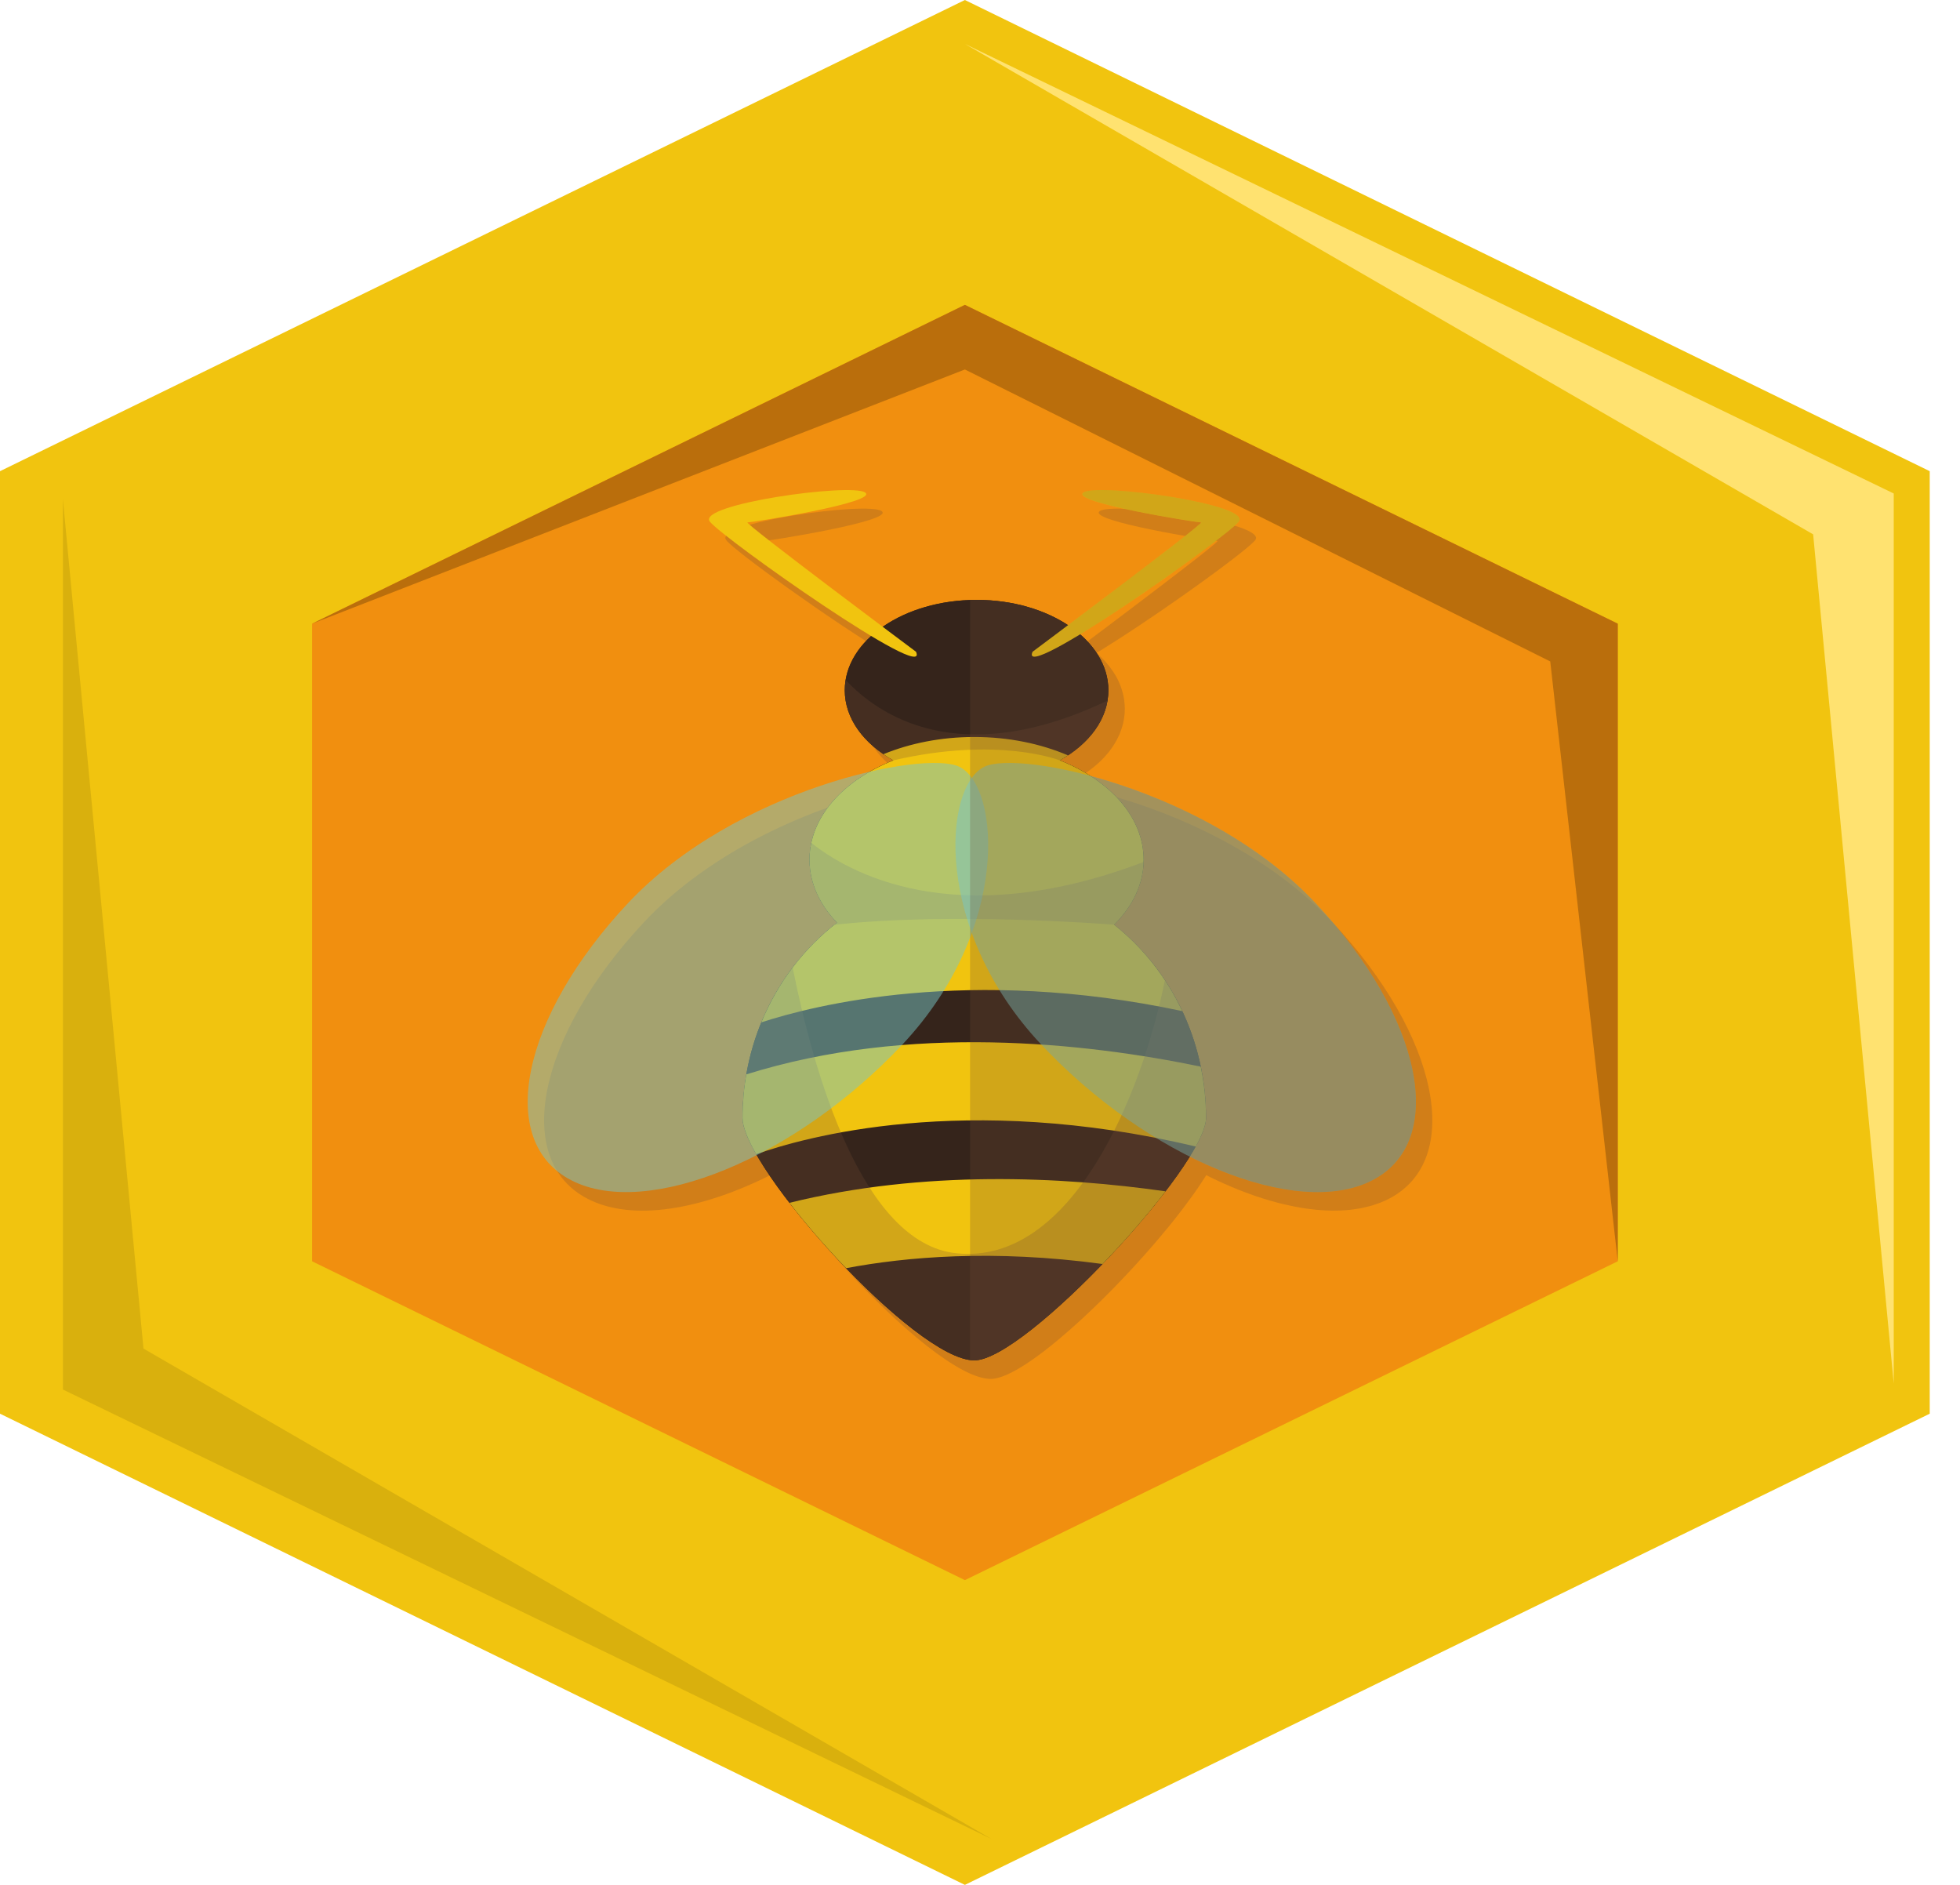 <svg width="52" height="50" viewBox="0 0 52 50" fill="none" xmlns="http://www.w3.org/2000/svg">
<path d="M0 12.499L25.599 0L51.197 12.499V37.501L25.599 50L0 37.501V12.499Z" fill="#F1C40F"/>
<path d="M8.28 16.544L25.599 8.087L42.92 16.544V33.458L25.599 41.916L8.28 33.458V16.544Z" fill="#F18F0F"/>
<path d="M8.28 16.544L25.599 8.087L42.92 16.544V33.458L41.129 17.546L25.599 9.801L8.28 16.544Z" fill="#BA6E0C"/>
<path d="M25.599 1.165L50.242 13.091V36.704L48.104 14.175L25.599 1.165Z" fill="#FFE270"/>
<path d="M26.312 48.786L1.669 36.86V13.247L3.807 35.774L26.312 48.786Z" fill="#D9B00D"/>
<path opacity="0.25" d="M35.34 24.452C35.242 24.349 35.142 24.248 35.04 24.148C35.006 24.116 34.972 24.085 34.938 24.053C34.868 23.987 34.797 23.922 34.725 23.858C34.685 23.822 34.644 23.786 34.602 23.751C34.534 23.693 34.466 23.635 34.396 23.578C34.353 23.544 34.31 23.509 34.267 23.475C34.195 23.418 34.123 23.363 34.05 23.308C34.009 23.277 33.967 23.246 33.925 23.216C33.843 23.155 33.759 23.096 33.674 23.038C33.642 23.016 33.61 22.993 33.577 22.971C33.459 22.891 33.339 22.814 33.219 22.738C33.209 22.732 33.199 22.727 33.19 22.721C33.079 22.652 32.967 22.585 32.854 22.52C32.819 22.5 32.783 22.48 32.748 22.46C32.66 22.41 32.572 22.361 32.483 22.313C32.443 22.292 32.403 22.271 32.364 22.25C32.277 22.204 32.19 22.16 32.104 22.117C32.065 22.098 32.027 22.079 31.989 22.06C31.895 22.014 31.802 21.97 31.708 21.927C31.678 21.913 31.648 21.899 31.618 21.885C31.498 21.831 31.378 21.778 31.258 21.727C31.256 21.726 31.253 21.725 31.25 21.724C30.992 21.615 30.736 21.516 30.484 21.426C30.47 21.421 30.457 21.416 30.443 21.412C30.333 21.373 30.224 21.335 30.115 21.299C30.097 21.293 30.079 21.287 30.06 21.282C29.954 21.247 29.849 21.214 29.745 21.183C29.73 21.179 29.715 21.174 29.701 21.17C29.586 21.136 29.472 21.104 29.361 21.074C29.36 21.073 29.358 21.073 29.357 21.073C29.357 21.072 29.356 21.072 29.356 21.072C29.296 21.034 29.236 20.997 29.174 20.962C29.168 20.959 29.163 20.956 29.157 20.953C29.1 20.92 29.041 20.888 28.981 20.858C28.96 20.847 28.938 20.837 28.916 20.826C28.869 20.803 28.823 20.78 28.775 20.758C28.701 20.725 28.627 20.693 28.55 20.663C28.596 20.637 28.642 20.61 28.686 20.582C28.701 20.573 28.715 20.564 28.729 20.555C28.73 20.555 28.73 20.554 28.73 20.554C28.73 20.554 28.731 20.554 28.731 20.553C28.76 20.535 28.788 20.517 28.816 20.498C28.832 20.487 28.848 20.475 28.864 20.464C28.865 20.463 28.866 20.463 28.866 20.462C28.867 20.462 28.868 20.461 28.869 20.46C28.892 20.443 28.916 20.426 28.939 20.409C28.957 20.396 28.973 20.382 28.99 20.369C29.013 20.351 29.035 20.333 29.057 20.315L29.057 20.315L29.057 20.315C29.073 20.301 29.089 20.287 29.105 20.273C29.126 20.255 29.146 20.236 29.166 20.218C29.167 20.217 29.167 20.217 29.168 20.216C29.169 20.215 29.169 20.215 29.169 20.215C29.184 20.201 29.199 20.187 29.213 20.174C29.234 20.153 29.254 20.132 29.274 20.111C29.287 20.097 29.3 20.084 29.312 20.07C29.337 20.043 29.361 20.015 29.384 19.987C29.392 19.978 29.401 19.968 29.409 19.958C29.436 19.925 29.461 19.891 29.486 19.856C29.496 19.843 29.505 19.829 29.514 19.815C29.514 19.815 29.515 19.814 29.515 19.814C29.515 19.813 29.516 19.812 29.516 19.812C29.531 19.789 29.547 19.766 29.561 19.743C29.561 19.743 29.561 19.743 29.561 19.743C29.561 19.743 29.562 19.743 29.562 19.743C29.571 19.727 29.581 19.711 29.59 19.695C29.59 19.695 29.59 19.694 29.591 19.694C29.591 19.693 29.591 19.693 29.591 19.692C29.604 19.671 29.617 19.649 29.629 19.627C29.638 19.609 29.646 19.592 29.655 19.575C29.666 19.552 29.677 19.529 29.688 19.506C29.695 19.489 29.703 19.472 29.71 19.455C29.71 19.455 29.71 19.454 29.71 19.454C29.71 19.453 29.711 19.453 29.711 19.452C29.72 19.429 29.729 19.406 29.737 19.383C29.738 19.383 29.738 19.383 29.738 19.382C29.738 19.382 29.738 19.382 29.738 19.382C29.744 19.365 29.75 19.348 29.756 19.331C29.765 19.305 29.771 19.28 29.779 19.254C29.779 19.253 29.779 19.253 29.779 19.252C29.78 19.251 29.78 19.25 29.78 19.25C29.784 19.235 29.789 19.221 29.792 19.206C29.792 19.206 29.792 19.206 29.792 19.205C29.792 19.205 29.793 19.205 29.793 19.205C29.801 19.17 29.808 19.135 29.814 19.1C29.816 19.093 29.818 19.085 29.819 19.078C29.819 19.078 29.819 19.078 29.819 19.078C29.819 19.077 29.819 19.077 29.819 19.076C29.819 19.076 29.819 19.076 29.819 19.076C29.834 18.986 29.842 18.895 29.842 18.802C29.842 18.739 29.837 18.676 29.83 18.614C29.829 18.603 29.828 18.593 29.827 18.583C29.819 18.523 29.807 18.463 29.793 18.404C29.791 18.395 29.788 18.385 29.785 18.375C29.77 18.314 29.751 18.254 29.728 18.195C29.728 18.195 29.728 18.195 29.728 18.194C29.704 18.132 29.677 18.071 29.646 18.01C29.644 18.007 29.642 18.004 29.641 18.001C29.61 17.941 29.576 17.883 29.538 17.826C29.536 17.822 29.534 17.819 29.531 17.815C29.414 17.637 29.266 17.471 29.091 17.32C29.093 17.318 29.095 17.317 29.097 17.316C29.142 17.289 29.186 17.262 29.232 17.234C29.236 17.231 29.24 17.229 29.244 17.226C29.39 17.136 29.543 17.039 29.7 16.938C29.704 16.936 29.708 16.933 29.712 16.93C29.87 16.828 30.033 16.721 30.198 16.612C30.198 16.611 30.199 16.611 30.2 16.61C30.588 16.352 30.986 16.079 31.362 15.814C31.364 15.813 31.366 15.811 31.368 15.81C31.527 15.698 31.682 15.587 31.831 15.48C31.835 15.477 31.838 15.475 31.842 15.472C31.888 15.439 31.934 15.405 31.979 15.373C31.982 15.371 31.985 15.369 31.987 15.367C32.082 15.298 32.173 15.231 32.261 15.167C32.266 15.162 32.272 15.158 32.278 15.154C32.316 15.126 32.353 15.098 32.39 15.071C32.395 15.067 32.4 15.063 32.406 15.059C32.488 14.997 32.566 14.938 32.64 14.882C32.645 14.879 32.649 14.875 32.653 14.872C32.684 14.848 32.715 14.825 32.744 14.802C32.751 14.797 32.758 14.792 32.764 14.787C32.795 14.763 32.824 14.74 32.853 14.717C32.855 14.716 32.857 14.714 32.86 14.712C32.891 14.688 32.92 14.664 32.948 14.642C32.953 14.638 32.958 14.634 32.962 14.63C32.985 14.612 33.006 14.595 33.027 14.578C33.033 14.573 33.04 14.567 33.046 14.562C33.065 14.547 33.083 14.532 33.1 14.517C33.105 14.513 33.11 14.508 33.115 14.504C33.136 14.486 33.156 14.469 33.174 14.454C33.176 14.451 33.178 14.45 33.181 14.447C33.196 14.434 33.209 14.422 33.222 14.41C33.227 14.406 33.231 14.402 33.235 14.398C33.245 14.388 33.254 14.379 33.262 14.371C33.266 14.368 33.269 14.364 33.272 14.361C33.283 14.35 33.292 14.34 33.299 14.332C33.673 13.87 29.553 13.298 29.179 13.557C28.804 13.815 32.175 14.35 32.3 14.35C32.303 14.35 32.302 14.354 32.298 14.359C32.297 14.36 32.295 14.362 32.294 14.364C32.289 14.369 32.283 14.376 32.274 14.385C32.271 14.387 32.27 14.388 32.267 14.391C32.255 14.402 32.24 14.416 32.221 14.432C32.217 14.435 32.212 14.439 32.208 14.443C32.191 14.457 32.173 14.473 32.152 14.49C32.147 14.495 32.142 14.499 32.136 14.503C32.109 14.525 32.081 14.549 32.048 14.575C32.048 14.575 32.048 14.575 32.048 14.575C32.016 14.601 31.98 14.629 31.943 14.659C31.936 14.665 31.928 14.671 31.921 14.677C31.886 14.705 31.848 14.734 31.809 14.765C31.806 14.768 31.802 14.77 31.799 14.773C31.756 14.807 31.709 14.843 31.662 14.88C31.654 14.886 31.646 14.892 31.638 14.898C31.596 14.931 31.552 14.965 31.507 15C31.499 15.006 31.492 15.012 31.484 15.018C31.431 15.059 31.377 15.101 31.321 15.144C31.317 15.147 31.312 15.151 31.307 15.154C31.258 15.193 31.206 15.232 31.154 15.272C31.141 15.282 31.127 15.293 31.113 15.303C31.06 15.345 31.005 15.386 30.95 15.428C30.946 15.431 30.942 15.434 30.938 15.438C30.88 15.482 30.821 15.527 30.762 15.572C30.742 15.587 30.722 15.602 30.702 15.617C30.661 15.649 30.619 15.681 30.576 15.713C30.554 15.73 30.532 15.747 30.51 15.764C30.454 15.806 30.398 15.849 30.342 15.891C30.317 15.91 30.292 15.929 30.268 15.947C30.232 15.975 30.196 16.002 30.16 16.029C30.13 16.052 30.099 16.075 30.068 16.098C30.039 16.12 30.01 16.142 29.981 16.165C29.918 16.212 29.856 16.259 29.794 16.306C29.775 16.32 29.756 16.334 29.738 16.348C29.696 16.38 29.654 16.411 29.613 16.443C29.602 16.451 29.591 16.459 29.581 16.467C29.292 16.684 29.015 16.892 28.77 17.077C28.731 17.051 28.691 17.025 28.65 17C28.609 16.976 28.567 16.952 28.525 16.929C28.524 16.928 28.523 16.928 28.523 16.928C28.481 16.905 28.438 16.883 28.395 16.861C28.393 16.86 28.392 16.859 28.39 16.859C28.348 16.838 28.305 16.817 28.261 16.797C28.258 16.796 28.255 16.795 28.252 16.794C28.209 16.774 28.166 16.756 28.122 16.738C28.117 16.736 28.113 16.735 28.109 16.733C28.066 16.716 28.023 16.699 27.979 16.683C27.973 16.681 27.966 16.679 27.96 16.676C27.918 16.661 27.875 16.647 27.832 16.633C27.823 16.63 27.815 16.627 27.806 16.625C27.764 16.611 27.723 16.599 27.68 16.587C27.67 16.584 27.659 16.581 27.648 16.578C27.607 16.567 27.567 16.556 27.525 16.546C27.512 16.542 27.498 16.539 27.484 16.536C27.445 16.527 27.406 16.518 27.367 16.509C27.35 16.506 27.333 16.503 27.316 16.5C27.279 16.492 27.242 16.485 27.204 16.478C27.184 16.475 27.163 16.472 27.142 16.468C27.108 16.463 27.073 16.457 27.038 16.453C27.014 16.449 26.989 16.447 26.965 16.444C26.933 16.44 26.901 16.435 26.869 16.432C26.841 16.429 26.812 16.427 26.783 16.425C26.754 16.422 26.726 16.419 26.697 16.417C26.662 16.415 26.627 16.414 26.592 16.412C26.569 16.411 26.545 16.409 26.522 16.408C26.463 16.406 26.404 16.405 26.344 16.405C26.286 16.405 26.229 16.406 26.172 16.408C25.266 16.438 24.451 16.705 23.854 17.12C22.526 16.123 20.178 14.35 20.268 14.35C20.392 14.35 23.763 13.815 23.389 13.557C23.014 13.298 18.894 13.87 19.269 14.331C19.517 14.637 22.008 16.437 23.548 17.363C23.183 17.695 22.942 18.095 22.87 18.529C22.87 18.53 22.87 18.53 22.87 18.531C22.863 18.573 22.857 18.616 22.854 18.659C22.854 18.662 22.853 18.664 22.853 18.666C22.849 18.711 22.847 18.757 22.847 18.802C22.847 19.465 23.239 20.064 23.873 20.498C23.873 20.498 23.873 20.498 23.873 20.498C23.957 20.556 24.046 20.611 24.138 20.663C23.915 20.75 23.706 20.852 23.509 20.965C21.556 21.416 18.891 22.538 17.096 24.452C14.254 27.481 13.583 30.773 15.598 31.804C16.778 32.409 18.619 32.102 20.513 31.134C20.73 31.511 21.029 31.945 21.381 32.399H21.381C21.382 32.401 21.384 32.403 21.385 32.405C21.491 32.542 21.603 32.682 21.718 32.823C21.723 32.828 21.727 32.834 21.732 32.839C21.846 32.979 21.965 33.119 22.086 33.259C22.091 33.264 22.095 33.27 22.1 33.275C22.223 33.418 22.35 33.559 22.478 33.7C22.48 33.703 22.482 33.705 22.484 33.707C23.857 35.21 25.474 36.578 26.284 36.578C26.305 36.578 26.326 36.577 26.349 36.575C26.356 36.574 26.364 36.572 26.372 36.571C26.387 36.569 26.402 36.567 26.418 36.564C26.428 36.562 26.438 36.559 26.448 36.557C26.463 36.554 26.477 36.55 26.492 36.546C26.503 36.543 26.515 36.539 26.526 36.536C26.541 36.531 26.555 36.527 26.57 36.522C26.582 36.518 26.595 36.513 26.608 36.508C26.622 36.502 26.637 36.497 26.652 36.491C26.665 36.486 26.679 36.48 26.693 36.474C26.708 36.468 26.722 36.461 26.737 36.455C26.752 36.448 26.767 36.441 26.782 36.434C26.797 36.426 26.812 36.419 26.827 36.412C26.843 36.404 26.859 36.395 26.875 36.387C26.89 36.379 26.904 36.371 26.92 36.363C26.936 36.354 26.953 36.344 26.971 36.335C26.985 36.326 27 36.318 27.016 36.309C27.033 36.299 27.051 36.288 27.069 36.277C27.084 36.268 27.099 36.259 27.115 36.249C27.134 36.238 27.153 36.226 27.172 36.214C27.187 36.204 27.202 36.194 27.216 36.185C27.236 36.172 27.256 36.159 27.277 36.145C27.291 36.135 27.306 36.125 27.321 36.115C27.342 36.101 27.364 36.086 27.385 36.072C27.399 36.062 27.413 36.051 27.428 36.041C27.45 36.026 27.473 36.01 27.495 35.993C27.509 35.983 27.523 35.973 27.537 35.963C27.561 35.946 27.584 35.928 27.608 35.91C27.621 35.901 27.634 35.891 27.647 35.881C27.672 35.862 27.698 35.843 27.724 35.823C27.735 35.814 27.746 35.805 27.758 35.796C27.785 35.775 27.813 35.753 27.84 35.731C27.85 35.724 27.86 35.716 27.869 35.708C27.899 35.684 27.93 35.66 27.96 35.635C27.966 35.63 27.972 35.625 27.978 35.62C28.012 35.593 28.046 35.564 28.081 35.535C28.082 35.534 28.084 35.533 28.085 35.532C28.479 35.203 28.897 34.817 29.312 34.404C29.312 34.403 29.313 34.403 29.313 34.402C29.353 34.362 29.394 34.322 29.434 34.281C29.436 34.279 29.438 34.278 29.439 34.276C29.478 34.237 29.516 34.198 29.554 34.159C29.558 34.155 29.563 34.15 29.567 34.146C29.603 34.109 29.64 34.071 29.676 34.033C29.68 34.03 29.683 34.026 29.686 34.023C29.688 34.021 29.689 34.02 29.69 34.018C29.763 33.943 29.835 33.867 29.907 33.791C29.908 33.79 29.908 33.789 29.909 33.788C29.91 33.787 29.911 33.786 29.912 33.785C29.913 33.784 29.915 33.782 29.916 33.781C29.918 33.779 29.919 33.777 29.921 33.775C29.923 33.773 29.925 33.771 29.928 33.768C29.998 33.693 30.069 33.617 30.138 33.541C30.138 33.541 30.139 33.541 30.139 33.54C30.139 33.54 30.139 33.54 30.139 33.54C30.284 33.381 30.426 33.222 30.564 33.063L30.564 33.063C30.564 33.062 30.565 33.062 30.565 33.062C30.569 33.058 30.573 33.053 30.576 33.049C30.577 33.048 30.578 33.047 30.579 33.045C30.581 33.044 30.582 33.043 30.583 33.041C30.646 32.968 30.709 32.894 30.771 32.821C30.772 32.82 30.773 32.819 30.773 32.819C30.774 32.818 30.775 32.817 30.775 32.816C30.78 32.81 30.785 32.804 30.79 32.798C30.854 32.722 30.918 32.646 30.979 32.571C30.98 32.57 30.98 32.569 30.981 32.569C30.982 32.567 30.983 32.566 30.985 32.565C30.987 32.562 30.988 32.559 30.991 32.557C31.037 32.5 31.083 32.444 31.128 32.388C31.132 32.382 31.136 32.377 31.14 32.372C31.236 32.252 31.328 32.133 31.416 32.017C31.418 32.014 31.42 32.011 31.422 32.008C31.556 31.832 31.679 31.661 31.791 31.498C31.792 31.496 31.793 31.494 31.794 31.492C31.869 31.382 31.938 31.276 32.002 31.174C32.002 31.174 32.002 31.174 32.003 31.174C32.584 31.466 33.16 31.695 33.712 31.854C33.716 31.855 33.721 31.856 33.725 31.857C33.826 31.886 33.926 31.913 34.026 31.937C34.041 31.94 34.055 31.944 34.07 31.947C34.16 31.968 34.249 31.988 34.337 32.005C34.355 32.008 34.373 32.012 34.391 32.015C34.478 32.032 34.566 32.046 34.652 32.059C34.666 32.061 34.682 32.063 34.697 32.065C34.997 32.106 35.285 32.122 35.559 32.111C35.583 32.11 35.606 32.108 35.63 32.107C35.694 32.103 35.757 32.099 35.819 32.092C35.849 32.089 35.878 32.085 35.907 32.081C35.963 32.074 36.017 32.066 36.071 32.056C36.102 32.05 36.132 32.044 36.162 32.038C36.214 32.027 36.265 32.014 36.315 32.001C36.344 31.994 36.373 31.986 36.402 31.978C36.454 31.962 36.505 31.944 36.556 31.926C36.58 31.917 36.604 31.909 36.627 31.9C36.7 31.871 36.771 31.84 36.839 31.805C38.852 30.774 38.181 27.482 35.34 24.452Z" fill="#724D35"/>
<path d="M29.558 24.529C30.051 24.039 30.341 23.445 30.341 22.805C30.341 21.678 29.445 20.695 28.115 20.17C28.903 19.731 29.406 19.061 29.406 18.31C29.406 16.986 27.841 15.913 25.909 15.913C23.977 15.913 22.412 16.986 22.412 18.31C22.412 19.061 22.915 19.731 23.703 20.17C22.373 20.695 21.477 21.678 21.477 22.805C21.477 23.422 21.746 23.996 22.208 24.475C20.688 25.646 19.701 27.53 19.701 29.656C19.701 30.976 24.282 36.086 25.848 36.086C27.204 36.086 31.996 30.91 31.996 29.656C31.996 27.562 31.039 25.703 29.558 24.529Z" fill="#35241B"/>
<path d="M29.558 24.529C30.051 24.039 30.341 23.445 30.341 22.805C30.341 21.678 29.445 20.695 28.115 20.17C28.903 19.731 29.406 19.061 29.406 18.31C29.406 16.986 27.841 15.913 25.909 15.913C23.977 15.913 22.412 16.986 22.412 18.31C22.412 19.061 22.915 19.731 23.703 20.17C22.373 20.695 21.477 21.678 21.477 22.805C21.477 23.422 21.746 23.996 22.208 24.475C20.688 25.646 19.701 27.53 19.701 29.656C19.701 30.976 24.282 36.086 25.848 36.086C27.204 36.086 31.996 30.91 31.996 29.656C31.996 27.562 31.039 25.703 29.558 24.529Z" fill="#35241B"/>
<path d="M27.395 17.289C27.395 17.289 31.989 13.858 31.864 13.858C31.739 13.858 28.369 13.323 28.743 13.065C29.118 12.806 33.238 13.378 32.863 13.839C32.489 14.3 26.995 18.174 27.395 17.289Z" fill="#F1C40F"/>
<path d="M24.302 17.289C24.302 17.289 19.708 13.858 19.832 13.858C19.957 13.858 23.328 13.323 22.953 13.065C22.579 12.806 18.459 13.378 18.834 13.839C19.208 14.3 24.701 18.174 24.302 17.289Z" fill="#F1C40F"/>
<path d="M20.2 27.12C21.574 26.67 25.696 25.615 31.365 26.821C30.94 25.917 30.319 25.132 29.558 24.529C30.051 24.039 30.341 23.445 30.341 22.805C30.341 21.678 29.445 20.695 28.115 20.17C28.191 20.128 28.263 20.083 28.333 20.037C27.612 19.729 26.761 19.55 25.848 19.55C24.967 19.55 24.143 19.717 23.438 20.006C23.522 20.064 23.61 20.119 23.703 20.17C22.373 20.695 21.477 21.678 21.477 22.805C21.477 23.422 21.746 23.996 22.208 24.475C21.332 25.15 20.635 26.062 20.2 27.12Z" fill="#F1C40F"/>
<path d="M29.25 33.53C29.861 32.895 30.448 32.22 30.921 31.602C28.183 31.213 24.506 31.028 20.945 31.907C21.385 32.476 21.906 33.077 22.448 33.641C24.023 33.343 26.339 33.136 29.25 33.53Z" fill="#F1C40F"/>
<path d="M31.723 30.414C31.896 30.098 31.996 29.836 31.996 29.656C31.996 29.188 31.946 28.733 31.855 28.294C28.789 27.659 24.122 27.146 19.8 28.5C19.735 28.875 19.701 29.261 19.701 29.656C19.701 29.881 19.835 30.216 20.063 30.618C21.294 30.181 25.588 28.954 31.723 30.414Z" fill="#F1C40F"/>
<g opacity="0.25">
<path d="M28.115 20.17C28.806 19.785 29.278 19.223 29.384 18.584C25.442 20.463 23.29 18.954 22.435 18.037C22.42 18.127 22.412 18.218 22.412 18.31C22.412 19.061 22.915 19.73 23.703 20.17C26.488 19.523 28.115 20.17 28.115 20.17Z" fill="#724D35"/>
<path d="M30.905 26.003C30.299 29.043 28.43 33.58 25.362 33.244C22.857 32.97 21.576 28.409 21.03 25.668C20.199 26.764 19.701 28.148 19.701 29.656C19.701 30.976 24.282 36.086 25.848 36.086C27.204 36.086 31.996 30.91 31.996 29.656C31.996 28.298 31.591 27.041 30.905 26.003Z" fill="#724D35"/>
<path d="M21.526 22.359C21.494 22.505 21.477 22.653 21.477 22.805C21.477 23.422 21.746 23.996 22.208 24.475C22.185 24.493 22.163 24.513 22.14 24.531C25.286 24.183 29.558 24.529 29.558 24.529C30.035 24.055 30.319 23.483 30.338 22.867C25.302 24.778 22.469 23.114 21.526 22.359Z" fill="#724D35"/>
</g>
<path opacity="0.5" d="M25.453 20.341C26.545 20.879 26.796 24.665 23.954 27.694C21.113 30.723 17.176 32.343 15.162 31.312C13.148 30.281 13.819 26.989 16.66 23.959C19.502 20.93 24.523 19.884 25.453 20.341Z" fill="#79C6C6"/>
<path opacity="0.5" d="M26.112 20.341C25.02 20.879 24.769 24.665 27.611 27.694C30.452 30.723 34.389 32.343 36.403 31.312C38.417 30.281 37.747 26.989 34.905 23.959C32.063 20.93 27.042 19.884 26.112 20.341Z" fill="#79C6C6"/>
<path opacity="0.25" d="M28.923 20.58C28.677 20.424 28.408 20.285 28.115 20.17C28.162 20.144 28.207 20.117 28.251 20.09C28.266 20.081 28.281 20.071 28.295 20.061C28.324 20.043 28.353 20.024 28.381 20.005C28.398 19.994 28.415 19.982 28.431 19.97C28.456 19.952 28.481 19.934 28.505 19.916C28.522 19.903 28.538 19.89 28.555 19.877C28.578 19.859 28.6 19.84 28.622 19.822C28.638 19.808 28.654 19.794 28.67 19.78C28.692 19.762 28.712 19.743 28.733 19.724C28.748 19.709 28.763 19.695 28.778 19.681C28.799 19.66 28.819 19.639 28.839 19.618C28.852 19.605 28.865 19.592 28.878 19.578C28.902 19.551 28.926 19.523 28.949 19.495C28.958 19.485 28.966 19.476 28.974 19.466C29.001 19.432 29.027 19.398 29.051 19.364C29.061 19.35 29.07 19.335 29.08 19.321C29.096 19.298 29.112 19.274 29.127 19.251C29.137 19.235 29.146 19.218 29.156 19.201C29.169 19.179 29.182 19.157 29.194 19.134C29.203 19.117 29.212 19.1 29.22 19.082C29.232 19.06 29.242 19.037 29.253 19.014C29.261 18.997 29.268 18.979 29.275 18.962C29.285 18.938 29.294 18.914 29.303 18.89C29.309 18.873 29.315 18.856 29.321 18.838C29.33 18.812 29.337 18.786 29.344 18.76C29.349 18.744 29.353 18.729 29.357 18.713C29.366 18.678 29.373 18.643 29.379 18.608C29.381 18.601 29.383 18.593 29.384 18.586C29.384 18.585 29.384 18.585 29.384 18.584L29.384 18.584C29.399 18.494 29.407 18.403 29.407 18.31C29.407 17.75 29.126 17.235 28.656 16.827C30.201 15.89 32.619 14.14 32.864 13.839C33.238 13.378 29.118 12.806 28.744 13.064C28.369 13.323 31.74 13.857 31.865 13.857C31.953 13.857 29.672 15.58 28.335 16.584C27.706 16.169 26.852 15.913 25.909 15.913C25.851 15.913 25.794 15.914 25.737 15.916V36.077C25.775 36.082 25.813 36.086 25.849 36.086C26.497 36.086 27.931 34.902 29.251 33.53C29.252 33.529 29.253 33.527 29.255 33.526C29.328 33.45 29.401 33.373 29.473 33.296C29.477 33.291 29.481 33.287 29.485 33.283C29.558 33.205 29.631 33.127 29.703 33.048L29.703 33.048C29.848 32.889 29.99 32.729 30.128 32.57C30.133 32.564 30.138 32.559 30.143 32.553C30.209 32.477 30.274 32.401 30.337 32.326C30.343 32.319 30.349 32.312 30.354 32.306C30.419 32.229 30.483 32.153 30.545 32.076C30.546 32.075 30.547 32.073 30.549 32.072C30.957 31.572 31.31 31.093 31.566 30.681C33.432 31.617 35.239 31.908 36.403 31.312C38.417 30.281 37.747 26.989 34.905 23.96C33.238 22.183 30.823 21.089 28.923 20.58Z" fill="#724D35"/>
</svg>
